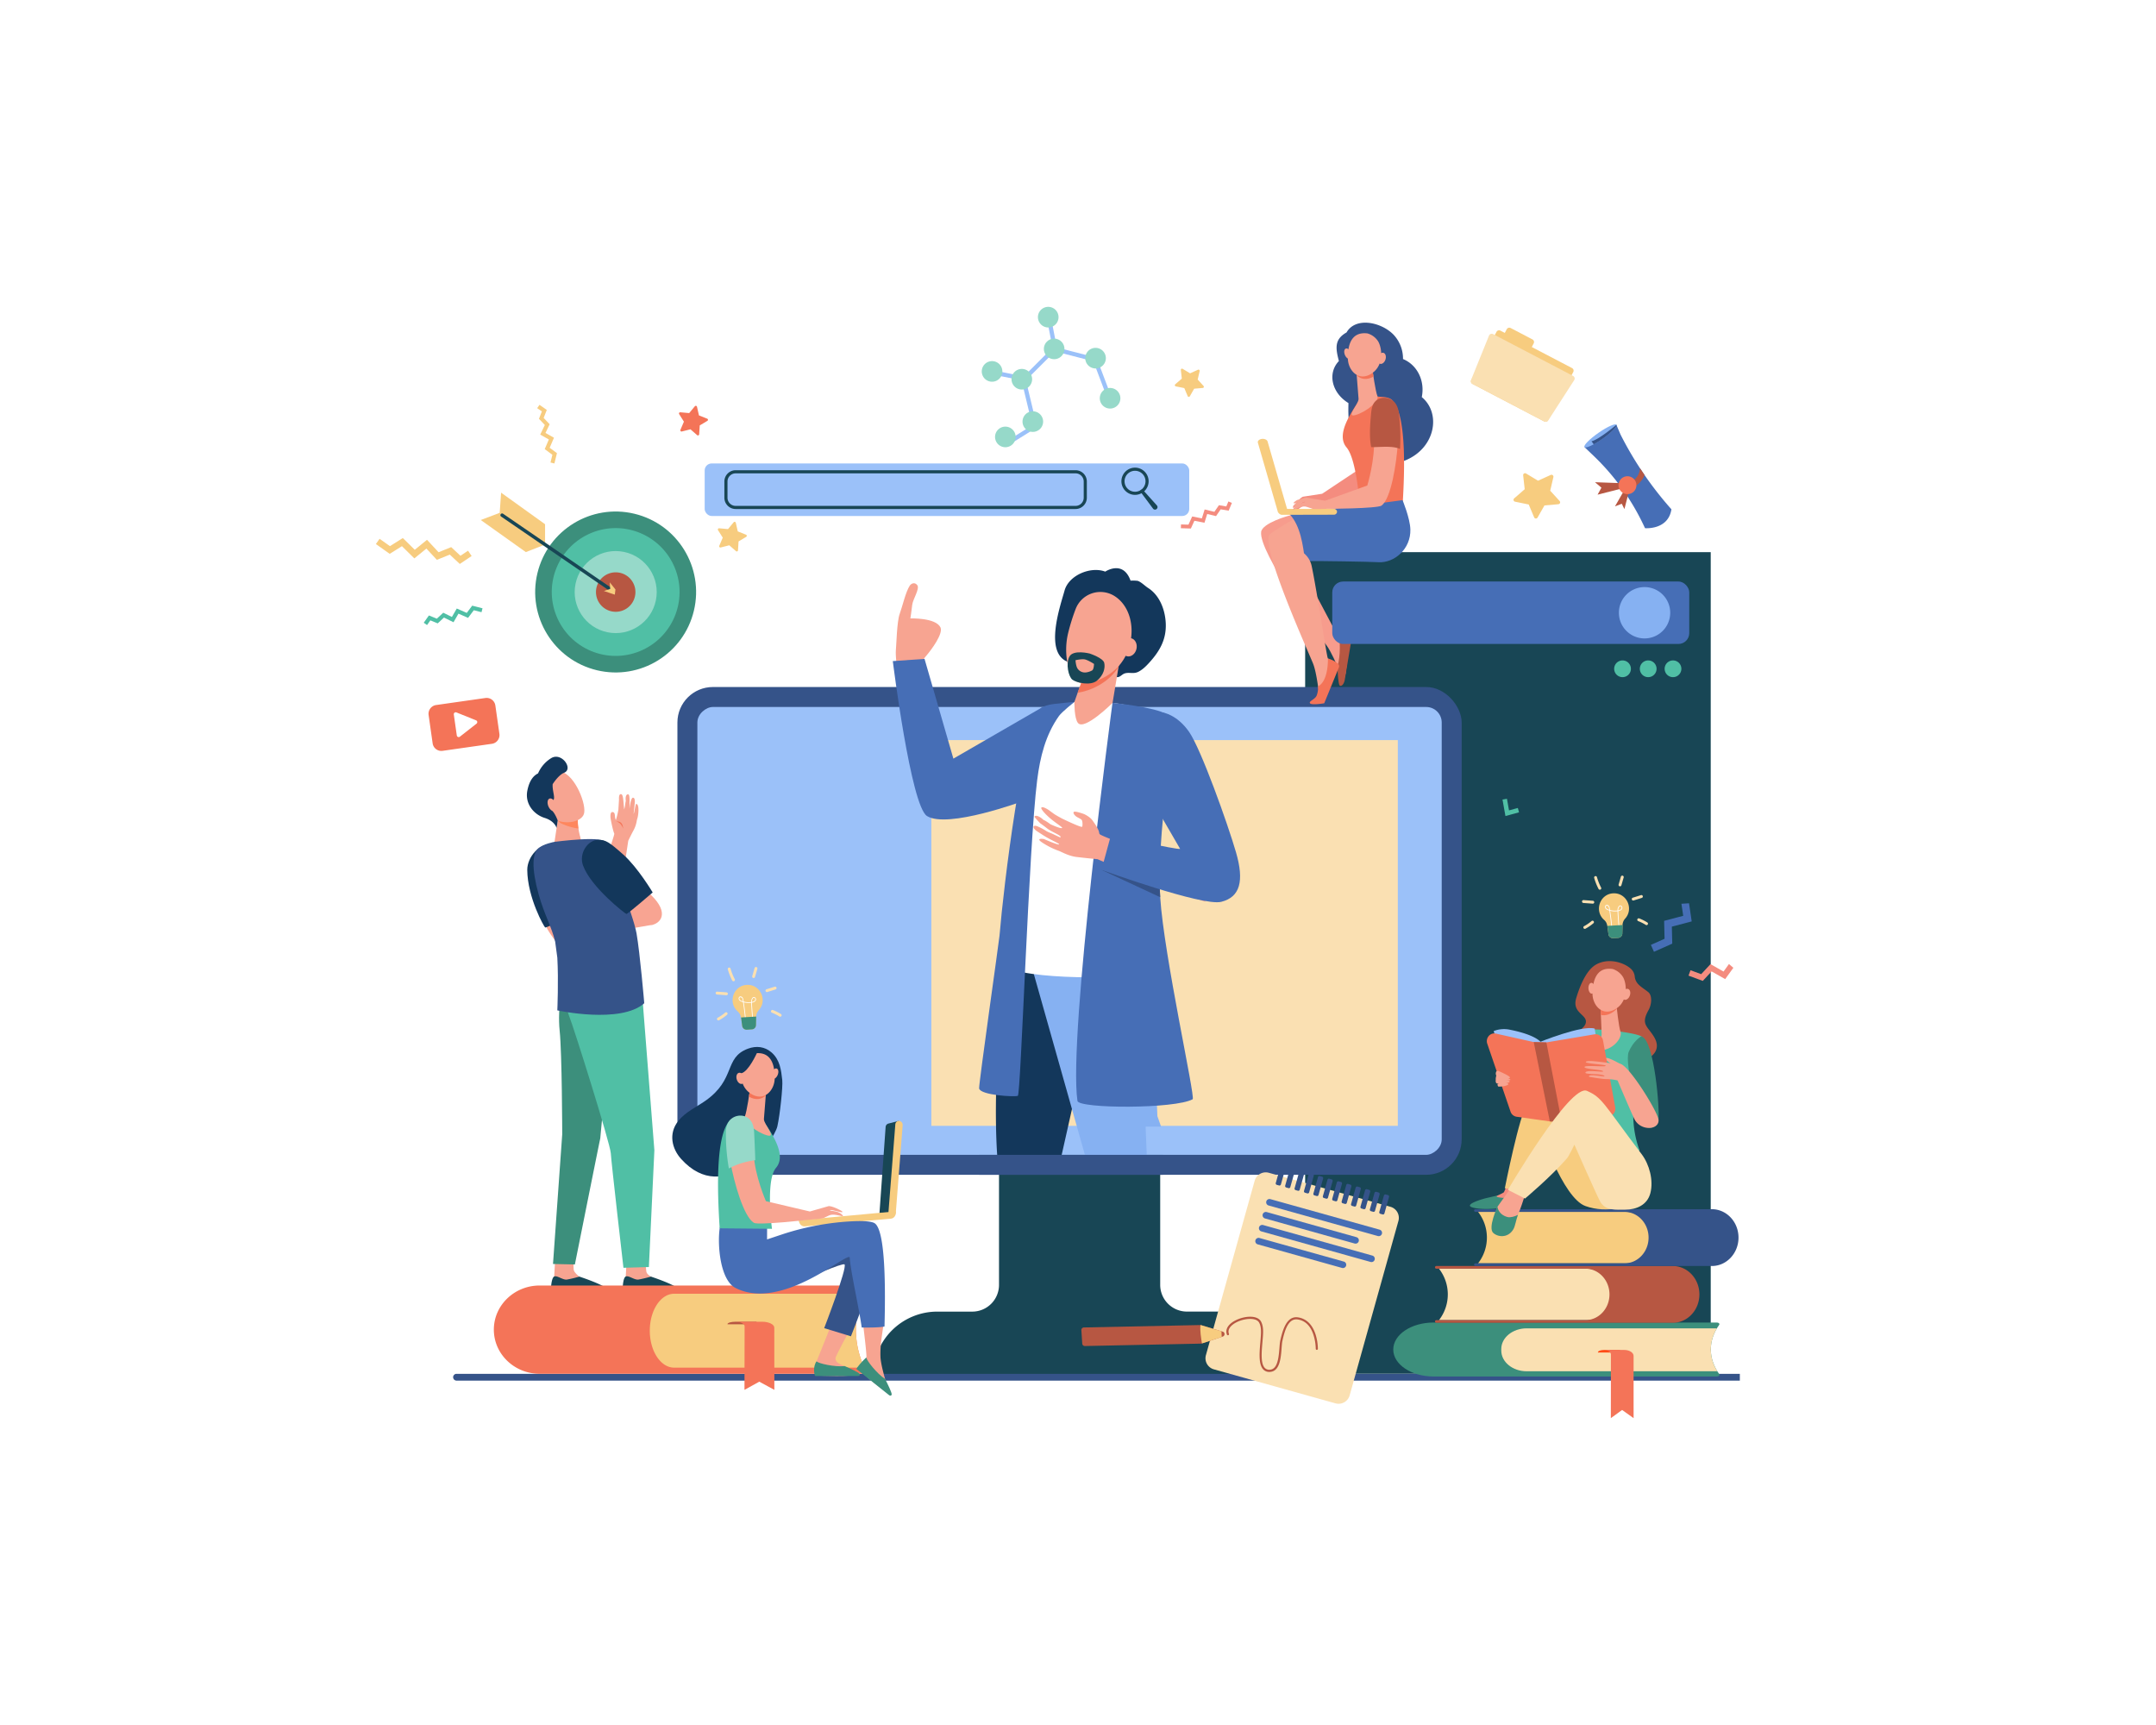 <svg id="Layer_1" data-name="Layer 1" xmlns="http://www.w3.org/2000/svg" viewBox="0 0 2500 2000"><defs><style>.cls-1{fill:#fff;}.cls-2{fill:#f7a491;}.cls-3{fill:#f7cc7f;}.cls-4{fill:#3c8f7c;}.cls-5{fill:#50bfa5;}.cls-6{fill:#96d9c9;}.cls-7{fill:#b75742;}.cls-8{fill:#184655;}.cls-9{fill:#466eb6;}.cls-10{fill:#f48c7f;}.cls-11{fill:#fae0b2;}.cls-12{fill:#86b1f2;}.cls-13{fill:#355389;}.cls-14{fill:#f47458;}.cls-15{fill:#9bc1f9;}.cls-16{fill:#13375b;}.cls-17{fill:#f8a492;}.cls-18{fill:#fe875e;}.cls-19{fill:#f79c8d;}.cls-20{fill:#ff4c16;}</style></defs><rect class="cls-1" width="2500" height="2000"/><path class="cls-2" d="M1055,678.91c-4.85,7.24-8.45,23.78-11.75,32.8s-3.8,36-4.43,41.94,1.5,24.77,1.5,24.77l24.34,4s2.24-13.79,8.72-21.31c7-8.07,20.54-26.59,17.13-33.71C1085,716,1055.63,717,1055.63,717s1.41-8.92,2.12-15.61,9.15-18.93,5.82-23.06S1056.16,677.12,1055,678.91Z" transform="translate(0)"/><polygon class="cls-3" points="581.06 571.21 579.43 594.58 557.48 602.91 609.72 640.1 632.04 631.4 632.04 607.79 581.06 571.21"/><circle class="cls-4" cx="713.89" cy="686.4" r="93.29" transform="translate(-119.47 1221.46) rotate(-76.58)"/><circle class="cls-5" cx="713.89" cy="686.4" r="74.09" transform="translate(-206.23 320.12) rotate(-22.17)"/><circle class="cls-6" cx="713.89" cy="686.4" r="47.56" transform="translate(-102.38 1247.19) rotate(-78.36)"/><path class="cls-7" d="M736.81,686.45a22.87,22.87,0,1,1-22.87-22.87A22.86,22.86,0,0,1,736.81,686.45Z" transform="translate(0)"/><path class="cls-8" d="M712.34,688.38a1.93,1.93,0,0,1-1.12-.35L580.9,598.78a2,2,0,0,1,2.24-3.27l129.12,88.43C713.16,684.56,713,688.38,712.34,688.38Z" transform="translate(0)"/><polygon class="cls-3" points="707.06 675.21 707.57 682.83 700.26 685.22 712.91 689.44 713.64 683.45 707.06 675.21"/><path class="cls-8" d="M1421.1,1520.67h-44.79a31,31,0,0,1-31-31V1353.14l-186.9-2.62v139.19a31,31,0,0,1-31,31h-40.58a74.43,74.43,0,0,0-74.43,74.43h483.07A74.43,74.43,0,0,0,1421.1,1520.67Z" transform="translate(0)"/><rect class="cls-8" x="1513.4" y="640.17" width="470.28" height="952.58"/><polygon class="cls-9" points="1949.72 1047.83 1951.78 1061.81 1929.65 1067.63 1930.15 1088.45 1914.29 1095.51 1917.86 1103.53 1939.07 1094.09 1938.6 1074.36 1961.63 1068.31 1958.52 1047.27 1949.72 1047.83"/><path class="cls-3" d="M1778.92,599.82l-6.3-14.9-15.85-3.26a2.22,2.22,0,0,1-1-3.85l12.22-10.6-1.8-16.08a2.22,2.22,0,0,1,3.36-2.15l13.86,8.35,14.73-6.68a2.22,2.22,0,0,1,3.09,2.52l-3.66,15.77,10.91,11.95a2.22,2.22,0,0,1-1.46,3.71L1790.89,586l-8,14.07A2.22,2.22,0,0,1,1778.92,599.82Z" transform="translate(0)"/><path class="cls-3" d="M1377.18,459.24l-3.93-9.28-9.87-2a1.39,1.39,0,0,1-.63-2.4l7.62-6.6-1.12-10a1.38,1.38,0,0,1,2.09-1.34l8.63,5.21,9.18-4.16a1.38,1.38,0,0,1,1.92,1.57l-2.28,9.82,6.79,7.44a1.38,1.38,0,0,1-.9,2.31l-10,.87-5,8.76A1.38,1.38,0,0,1,1377.18,459.24Z" transform="translate(0)"/><polygon class="cls-10" points="2004.83 1117.71 1998.54 1126.43 1983.4 1117.85 1972.62 1129.46 1960.24 1124.89 1957.93 1131.16 1974.49 1137.27 1984.7 1126.27 2000.45 1135.19 2009.92 1122.07 2004.83 1117.71"/><path class="cls-3" d="M1790.5,488.58l-83-43.39a3.4,3.4,0,0,1-1.44-4.59l29.19-55.82a3.4,3.4,0,0,1,4.59-1.43l83,43.38a3.4,3.4,0,0,1,1.44,4.59l-29.18,55.82A3.42,3.42,0,0,1,1790.5,488.58Z" transform="translate(0)"/><path class="cls-3" d="M1769.38,408.05l-25.26-13.2a3.42,3.42,0,0,1-1.44-4.6l4.44-8.49a3.41,3.41,0,0,1,4.6-1.44l25.25,13.2a3.41,3.41,0,0,1,1.44,4.6l-4.44,8.49A3.4,3.4,0,0,1,1769.38,408.05Z" transform="translate(0)"/><path class="cls-11" d="M1795.21,487.54a3.4,3.4,0,0,1-4.44,1.17l-83.52-43.66a3.41,3.41,0,0,1-1.57-4.3l20.91-51.64a3.41,3.41,0,0,1,4.74-1.74l92.77,48.51a3.41,3.41,0,0,1,1.28,4.86Z" transform="translate(0)"/><polygon class="cls-5" points="1761.39 941.82 1745.63 946.13 1742.23 927.03 1747.39 926.11 1749.78 939.56 1760.01 936.77 1761.39 941.82"/><path class="cls-9" d="M1837.31,518.4l10.25,9.79a272.52,272.52,0,0,1,58.37,80.87l1.57,3.33s26.86,2.37,30.61-21.91h0a406.17,406.17,0,0,1-59-86.62l-4.86-11.35Z" transform="translate(0)"/><path class="cls-12" d="M1874.26,492.48c1.32,1.89-5.89,9.19-16.09,16.31s-19.6,11.44-20.92,9.55,5.94-9.28,16.14-16.4S1872.94,490.58,1874.26,492.48Z" transform="translate(0)"/><path class="cls-13" d="M1874.3,492.54l0,0s-20.45,17.3-28.88,19.07l2.61,3.54a110.18,110.18,0,0,0,10.17-6.33C1868.25,501.75,1875.41,494.53,1874.3,492.54Z" transform="translate(0)"/><path class="cls-7" d="M1901.62,542.79c0,3-1.11,15.86-22.53,21.24,1.41,1.92,2.79,3.85,4.15,5.81,13.57-4,19.66-11,22.4-16.27.44-.84,1-2,1.31-2.84Q1904.24,546.8,1901.62,542.79Z" transform="translate(0)"/><polygon class="cls-7" points="1881.01 560.22 1849.48 559.09 1856.95 565.43 1852.49 573.53 1882.33 565.93 1881.01 560.22"/><polygon class="cls-7" points="1883.88 567.55 1872.68 587.07 1880.56 584.07 1883.6 590.26 1888.86 569.74 1883.88 567.55"/><path class="cls-14" d="M1888.16,572.84a10.36,10.36,0,1,1,9.3-11A10.2,10.2,0,0,1,1888.16,572.84Z" transform="translate(0)"/><polygon class="cls-3" points="634.05 475.27 630.39 484.52 637.36 491.89 632.51 501.96 642.36 507.52 637.38 519.15 645.81 525.39 642.86 537.36 638.32 536.24 640.53 527.29 631.64 520.71 636.42 509.53 626.41 503.87 631.76 492.76 624.95 485.56 628.35 477 622.89 473.21 625.56 469.37 634.05 475.27"/><polygon class="cls-5" points="497.34 713.56 506.55 717.3 513.98 710.39 524.01 715.32 529.65 705.53 541.24 710.6 547.55 702.22 559.5 705.28 558.34 709.8 549.4 707.52 542.75 716.36 531.61 711.48 525.87 721.44 514.8 716 507.55 722.75 499.01 719.27 495.18 724.7 491.37 722 497.34 713.56"/><path class="cls-14" d="M570.38,862.38l-57.15,8.15a10.22,10.22,0,0,1-11.56-8.68L497,829a10.24,10.24,0,0,1,8.68-11.57l57.15-8.15a10.22,10.22,0,0,1,11.56,8.68l4.7,32.9A10.24,10.24,0,0,1,570.38,862.38Z" transform="translate(0)"/><path class="cls-1" d="M552.58,839a2.28,2.28,0,0,0,.83-2.08,2.24,2.24,0,0,0-1.38-1.76L529.26,826a2.25,2.25,0,0,0-2.22.31,2.28,2.28,0,0,0-.83,2.08l3.47,24.29a2.24,2.24,0,0,0,1.38,1.76,2.21,2.21,0,0,0,2.21-.32Z" transform="translate(0)"/><polygon class="cls-3" points="533.16 653.86 521.57 643.03 506.57 649.09 494.44 636.03 480.45 647.41 466.08 633.25 451.91 642.14 435.85 630.78 440.15 624.7 452.16 633.2 467.11 623.82 480.93 637.43 495.15 625.86 508.54 640.26 523.18 634.35 533.93 644.38 542.73 638.49 546.88 644.67 533.16 653.86"/><rect class="cls-13" x="785.5" y="796.54" width="909.39" height="565.55" rx="41.15"/><rect class="cls-15" x="980.57" y="647.77" width="519.26" height="863.1" rx="18.01" transform="translate(2319.52 -160.88) rotate(90)"/><rect class="cls-11" x="1079.96" y="858.09" width="540.89" height="447.23"/><path class="cls-11" d="M926.7,1528.31H721.51c-14.13,0-25.59,11.88-25.59,26.54h0c0,14.65,11.46,26.53,25.59,26.53H926.72A52.64,52.64,0,0,1,926.7,1528.31Z" transform="translate(0)"/><path class="cls-13" d="M525.43,1596.73h0a4,4,0,0,0,4,4H2017.43v-7.89H529.38A3.94,3.94,0,0,0,525.43,1596.73Z" transform="translate(0)"/><path class="cls-16" d="M1158.73,1361.57h72.78l-2.79-12.09,19.84-88.37,28.07-174.68-89.05-25.5-23.56,61s-15.37,145.62-6.42,232.78A68.45,68.45,0,0,0,1158.73,1361.57Z" transform="translate(0)"/><polygon class="cls-12" points="1334.43 1361.57 1330.12 1349.35 1321.41 1132.05 1301.2 1064.11 1198.97 1066.21 1196.17 1120.13 1264.39 1361.57 1334.43 1361.57"/><polygon class="cls-12" points="1346.37 1306.28 1342.05 1294.07 1333.34 1076.77 1313.13 1008.83 1210.9 1010.93 1208.1 1064.85 1276.33 1306.28 1346.37 1306.28"/><path class="cls-9" d="M1209.14,819.69,1105.5,879.57l-33.45-115.63-36.79,2.55s20.89,167.88,39.65,179.64c23.89,15,111.41-17.39,111.41-17.39Z" transform="translate(0)"/><path class="cls-1" d="M1290,814.9s34.23,4.32,42.22,10.19c9,6.61,36.88,37.45,36.88,37.45s-58,166.2-55.78,195.77,8.61,73.37,8.61,73.37-112.67,7.11-155.34-9.74c0,0,13.47-67,13.47-84.59s19.81-191,25.2-200.24,40.51-23.23,40.51-23.23Z" transform="translate(0)"/><path class="cls-9" d="M1135.35,1262c-.72-3.53,23.16-171.22,23.64-177.17,4.83-59.06,27-238.6,47.73-263.55,2.49-2.32,8.67-4.26,15.46-5.09,11.39-1.39,23.63-2.33,23.63-2.33s-14.49,11.45-17.94,16.34c-15.48,21.89-21.8,47.29-25.22,74.35-9.9,78.5-18.91,364.73-22.43,366C1176.29,1272,1137,1269.86,1135.35,1262Z" transform="translate(0)"/><path class="cls-16" d="M1281.61,662.75s20.62-13.94,29.34,10.48a45.14,45.14,0,0,1,8.27.22c4.24,1.43,8.34,5.85,12.12,8.27,13.47,8.62,19.67,25.37,20.41,40.75.89,18.67-6.83,32.32-19.1,45.8-3.62,4-7.49,7.85-12.22,10.39-5.72,3.06-10.23.63-15.61,1.93-4.52,1.09-6.11,5.87-11.44,4.15-7.48-2.42-15.33-11.78-24.6-10.39s-30.63-7-30.69-7c-27.46-10.71-8.92-63.87-3.65-82.73C1239.39,666.91,1264.61,656.34,1281.61,662.75Z" transform="translate(0)"/><path class="cls-2" d="M1256.79,783.53,1249.66,803l-3.85,10.88s-.26,19.47,4.28,24.51c7.81,8.69,40-23.49,40-23.49l10.18-61.23Z" transform="translate(0)"/><path class="cls-14" d="M1296.92,773.51c-12.23,19-33.28,27.61-47.33,29.67l7.2-19.65,43.43-29.86Z" transform="translate(0)"/><path class="cls-2" d="M1291.87,690.77A30.75,30.75,0,0,0,1247.3,706a232.3,232.3,0,0,0-8.81,28.29c-6.27,26.13,1.68,54.67,13.59,57.3s48.6-7.08,58-44.07C1315.92,724.7,1309.05,701.28,1291.87,690.77Z" transform="translate(0)"/><path class="cls-2" d="M1300.67,748.55c-1.28,5.79,1.52,11.33,6.25,12.37s9.61-2.8,10.89-8.59-1.52-11.32-6.26-12.37S1302,742.76,1300.67,748.55Z" transform="translate(0)"/><path class="cls-9" d="M1290,814.9s50,4.92,62.77,13.29c8.09,5.32,1.76,64.6,1.76,64.6s-11.45,89.55-9.86,134.79q.22,6.57.65,12.89c4.44,68.08,40.83,231.11,37.66,234-20.49,11.43-132.34,11-133.63,1.92C1238.44,1199.78,1290,814.9,1290,814.9Z" transform="translate(0)"/><path class="cls-13" d="M1344.61,1023.92c0,1.25.06,2.47.1,3.66q.22,6.45.63,12.68l-68.11-31.73Z" transform="translate(0)"/><path class="cls-17" d="M1203.83,958.42a69.85,69.85,0,0,1,8.67,4.63c2.74,1.85,5.83,2.68,8.36,3.89,5,2.39,8.67,4.2,8.65,3.94s1.3-.54-1.21-2.27c-3-2.08-10.37-5.12-14.57-8.51-2.39-1.92-7.6-5.65-7.6-5.65s-6.87-7.05-6.6-7.58c1.48-2.83,7.5.72,10.41,3.74,2.82,1,8.2,5.08,8.2,5.08s12.69,5.87,13.51,4.13c.35-.74-7-5.25-13.58-10.77-6.09-5.12-11.41-11.26-10.6-12.57,1.37-2.23,8.73,2.77,8.73,2.77s5,3.76,6.71,4.89c2,1.32,8.46,4.83,8.46,4.83s22.88,11.21,23.51,9.49.45-6.8-.74-8-4.26-2.5-5.66-3.4c-1.84-1.17-4.67-4.15-3.36-5.66s12.1,2.51,12.1,2.51,6.38,2.94,9.25,6.85c9.93,13.57,7.29,14.61,8.61,16.31,1.56,2,33.68,13.75,33.68,13.75s96.41,23.91,101.57,25.64l-12.82,38.88c-5.94-.83-113.84-44-124.79-49.17,0,0-15.21-1.42-24.74-2.62s-18.15-6.51-20.79-7.25a88.34,88.34,0,0,1-18.82-9.54c-8.41-5.56,2-4,2-4s17.38,7.59,17.71,6.15c.26-1.11-9.47-4.71-18.83-10.76-2.41-1.56-4.79-3.1-7-4.54C1196.65,959.85,1197.27,955.39,1203.83,958.42Z" transform="translate(0)"/><path class="cls-9" d="M1348.56,826.16s16.21,2.23,30.19,22.29,44.81,106.56,54.44,139.66c9.73,33.44,4.79,52-17.09,57.48s-138.87-37.06-138.87-37.06l10.94-40.12s77.51,17.14,80.25,15.8l-24.32-41.94S1325.05,874.39,1348.56,826.16Z" transform="translate(0)"/><path class="cls-8" d="M1263.44,757.69s15.71,5.12,17,10.89-.64,14.1-8.34,20.51-24.14,2.46-28.63-1.06-7.9-18.49-3.41-26.82S1263.44,757.69,1263.44,757.69Z" transform="translate(0)"/><path class="cls-2" d="M1268.57,769.76s-.1,6.43-2.24,7.58a19.93,19.93,0,0,1-7.16,2.3,10.26,10.26,0,0,1-9.6-4.36,8.73,8.73,0,0,1-.55-.93c-1.6-3.2-1.92-8.87-1.92-8.87s6.62-1.6,10.47-1S1268.57,769.76,1268.57,769.76Z" transform="translate(0)"/><polygon class="cls-10" points="1424.69 592.08 1415.46 590.53 1410.05 598.39 1399.83 595.92 1396.65 606.08 1384.96 603.79 1380.88 612.78 1369.28 612.42 1369.42 608.03 1378.09 608.3 1382.4 598.81 1393.63 601.01 1396.86 590.68 1408.14 593.41 1413.43 585.73 1421.98 587.17 1424.39 581.4 1428.45 583.09 1424.69 592.08"/><path class="cls-17" d="M632.39,1071.6a17.83,17.83,0,0,0,1.74,4.43c5,9.57,16.63,23.23,16.63,23.23l9-21.27s-1.46-6.67-4-16.22C647.06,1064.15,638.79,1065.53,632.39,1071.6Z" transform="translate(0)"/><path class="cls-16" d="M683.94,1053.16s-50.15,22.67-51.77,22.23c-1-.28-20.57-34.58-20.78-66.84-.09-14.9,14.65-32.83,31.1-29.28,8.28,1.78,8.15,4.2,20.4,22.89S683.94,1053.16,683.94,1053.16Z" transform="translate(0)"/><path class="cls-2" d="M726.74,1459.58s-1.19,20.67-1.19,20.71c-.44,2.63-2.16,9.11-2.16,11.5,0,9,40.55-7.61,31.46-11.58-.82-.36-5.13-3.08-5.4-6.13-.42-4.7-1.48-14.21-1.48-14.21Z" transform="translate(0)"/><path class="cls-8" d="M754.75,1480.12a146.14,146.14,0,0,1-14.4,3.43c-4.87.69-11.3-5.09-14.75-3.53-3.8,1.72-3.65,17.17-3.65,17.17s51,4.39,65.41-.15C793.05,1495.23,774.21,1486.51,754.75,1480.12Z" transform="translate(0)"/><path class="cls-2" d="M643.79,1459.58s-1.18,20.67-1.19,20.71c-.44,2.63-2.16,9.11-2.16,11.5,0,9,40.55-7.61,31.46-11.58-.82-.36-6.41-5.11-6.68-8.16-.42-4.7-.2-12.18-.2-12.18Z" transform="translate(0)"/><path class="cls-8" d="M671.8,1480.12a146.14,146.14,0,0,1-14.4,3.43c-4.87.69-11.3-5.09-14.75-3.53-3.79,1.72-3.95,17.17-3.95,17.17s51.29,5.12,65.71-.15C710,1495,691.26,1486.51,671.8,1480.12Z" transform="translate(0)"/><path class="cls-2" d="M656.19,1083.06l35.71-52.52c.15-.46.47-1.4,1-2.84,1.8-5.21,5.54-16.05,8.8-26.84l0-.12c1-3.77,3.19-10.34,5.29-16.71,2.34-7.07,5.23-15.85,5.34-17.34-.09-.26-.26-.72-.49-1.33-1.31-3.57-3.08-12.07-3.7-15.76-.4-2.35-.8-8.07,1.87-8.07,4.19,0,2.19,5.71,4.12,9.28a93.06,93.06,0,0,0,2.9-11.9l.7-11.17c.14-.84-.72-7,2.22-7h.14c2.64.21,2.58,6.76,3.68,17.83.35-1.27.69-2.81,1-4.22a41.78,41.78,0,0,1,.89-5.85c-.53-3.08-.22-8,2.91-7.49,1.57.23,1.44,7,1.44,7,0,.93-.11,8.12-.06,9.53.32-2.41,1.57-12.68,4-12.68,2,0,2.2,2.76,2.16,5,0,1.3-1.31,12.43-1.38,13.73,1-1.69,2.1-11.51,3-11.51,4,0,2.54,14,1.08,17.59a15.46,15.46,0,0,0-.45,2A35.46,35.46,0,0,1,735,962c-2.5,4.48-5.93,11.6-6.46,12.69-.38,2.23-1.58,10.23-3.08,20.29-.65,4.31-1.35,9-2.09,13.92h0c-.14,1.06-.88,4.43-3.71,17.05-3.86,17.28-4.27,18-4.44,18.34-1.68,3.12-40.18,58-41.82,60.35l-1,1.38Z" transform="translate(0)"/><path class="cls-14" d="M722.61,960.57s-2.9-7.78-8.06-7.8a5.7,5.7,0,0,1,5.36,1C722.38,955.79,722.61,960.57,722.61,960.57Z" transform="translate(0)"/><path class="cls-2" d="M647.56,945.54,643,976.06s17.52,14.76,27.73,11.65c8.57-2.62,2.69-14.37,2.69-14.37s-4.56-16.3-3.16-24.84S647.56,945.54,647.56,945.54Z" transform="translate(0)"/><path class="cls-18" d="M650.86,954.76a68.86,68.86,0,0,0,19.83,5.87c-.65-4.27-1-8.79-.47-12.13.65-3.94-4.13-4.87-9.46-4.74-7,.63-13.2,1.78-13.2,1.78l-.88,5.86A14.35,14.35,0,0,0,650.86,954.76Z" transform="translate(0)"/><path class="cls-2" d="M625.45,910.33c-.72,0,6.93,34.1,18.76,40s29.49,2.81,32.8-6.37c3.66-10.16-9.7-44.94-26.35-49.36S625.45,910.33,625.45,910.33Z" transform="translate(0)"/><path class="cls-16" d="M639.15,879a38.65,38.65,0,0,0-15.25,17.69c-4.44,2.21-9.81,7-12.39,19.87-3.17,15.84,8.1,28.05,20,31.72S645.38,960,645.38,960l1.33-8.64S644,943.55,640,939.66s1.9-9.56,2.42-14.19c.39-3.56-2.1-10.47-1.56-16.32,0,0,6.63-10.55,13.18-13.16C665.23,891.54,651.28,871.66,639.15,879Z" transform="translate(0)"/><path class="cls-2" d="M644.18,931.41c1.54,3.94.91,7.85-1.41,8.73s-5.47-1.59-7-5.53-.91-7.84,1.41-8.73S642.63,927.47,644.18,931.41Z" transform="translate(0)"/><path class="cls-17" d="M688.26,1083.9l68.89-11.79s-7.84-20.71-10.64-20.71S694.42,1074,694.42,1074l-3.92,8.26Z" transform="translate(0)"/><path class="cls-4" d="M653,1133.48s-6.87,34.88-4.07,61.32,3,120.38,3,120.38l-10.69,150.3,25.36.57s30.06-150.22,29.5-146.36,10.08-105.77,10.08-105.77l-35.84-83.74Z" transform="translate(0)"/><path class="cls-5" d="M658.53,1132s-4.48,31.4,1.12,45.17,48,148.91,48.6,159.92,14.67,132.8,14.67,132.8l29.49-.87,6.37-135.39-13.35-170.18-13-43Z" transform="translate(0)"/><path class="cls-2" d="M643,976.06s7.27,5,14,4.42,16.37-7.14,16.37-7.14l-1.33-4.75s-17.54-2.68-18-2.39S643,976.06,643,976.06Z" transform="translate(0)"/><path class="cls-17" d="M720.45,1050.38s26.06,25.81,37.82,21.4,16.63-19.47-12.07-41.51C720.52,1010.54,720.45,1050.38,720.45,1050.38Z" transform="translate(0)"/><path class="cls-13" d="M738.11,1082.25c-3.87-22.11-31.93-90.9-34.17-103.57-1.08-6.16-16.22-6.3-30.63-5.49-15.22.85-30.35,2.87-30.35,2.87s-13.48,2.32-19.41,8.15-7.5,22,1,52.59c6.73,24.17,15.07,37.44,19.2,55,.84,5.9,1.55,11.73,2.5,18.54,1.52,26.33,0,61.11,0,61.11s73.37,16,100.81-8.27C747.07,1163.23,742.08,1104.9,738.11,1082.25Z" transform="translate(0)"/><path class="cls-16" d="M756.82,1034.72s-28.79,24.94-30.47,24.94c-1.08,0-41.09-30.89-50.32-56.26-5.1-14,5.6-29.73,17.83-29.68,8.48,0,12.25,2.33,29,17.2S756.82,1034.72,756.82,1034.72Z" transform="translate(0)"/><path class="cls-13" d="M1648.63,460.41c3.82-18.68-5-37.19-21.76-44.14a40.52,40.52,0,0,0-11.31-28.57c-14.27-14.35-43.68-20.56-54.18-2.26-13.86,7.87-13,17.63-8.85,33.15-13.44,14-8.52,36.81,11.07,48.74-.31,15.66-.72,39.27,12.93,46,3.28,1.61,8.41,3.85,9.06,4.55-.86-.82,10.11,29.82,44.18,15.8C1664.53,519.33,1671.29,479.07,1648.63,460.41Z" transform="translate(0)"/><path class="cls-10" d="M1504.19,586.44c2.73-2.69,7.55-5.09,7.26-5.49-1.13-1.6-13,10.7-12.26,7.24.44-1.93,9-12,12-12.36s21.91-3.36,21.91-3.36l43.84-29.14s2.17-34.48-7.13-57.7c10.18-3.1,12.16-3.77,22.62-3,6,23.56,12.38,63.23,4.63,74.8-3.26,4.86-60.25,23.67-60.25,23.67s-12.33,4.65-14.63,4.79c-1.74.11-6.54-.29-8.89.07-5.33.83-11.92,8.75-12.37,7.84C1500.57,593.17,1501.39,589.2,1504.19,586.44Z" transform="translate(0)"/><path class="cls-14" d="M1564.46,482.87a156.1,156.1,0,0,1,8.36-13.66c4.27-7.62,15.3-11.47,15.3-11.47s3.7.07,7.93.28a3.51,3.51,0,0,0,.8,1.42c1.6,1.19,10.72-.35,16.62,3.66,19.76,17,14.3,99.39,12.74,125.41l-49.34.22s-3.26-55.64-15.49-70C1552.87,508.69,1558.35,494.17,1564.46,482.87Z" transform="translate(0)"/><path class="cls-19" d="M1550.93,772.74c-.53-1-7.39-17.51-13-24.88-8.13-10.69-78.47-107.55-75.58-131.13,1.27-10.29,31.75-19,35.36-19.64,19.4,2.6-1,19.3,13.59,33-9.47,3.24-15,7.29-13,9.95,8.2,10.67,51.74,96.6,53.63,97.71,8.43,4.94,11.74,2.65,11.74,2.65s-1.94,48.34-6,46.81S1556.9,783.73,1550.93,772.74Z" transform="translate(0)"/><path class="cls-7" d="M1567.23,740.73l-8.13,48.69c-1.83,6.31-4.91,6.24-5.7,5.39-1.62-1.74-2.36-14.74-2.56-22.13,3.67-11.28,3.32-32.52,1.06-34.91C1557.43,737.87,1567.22,739.65,1567.23,740.73Z" transform="translate(0)"/><path class="cls-2" d="M1538.15,621.41c-10.91-18.09-10.33-15.8-29.32-24-7.61,3.06-33.09,19-36.31,22L1513,648.79C1511.7,645.5,1525.81,629.19,1538.15,621.41Z" transform="translate(0)"/><path class="cls-2" d="M1591.59,429.87s3.31,23.7,5.62,29.47-12.71,18.08-25.2,21.82,3.82-12.73,3.3-18.89-2.79-35.32-2.79-35.32Z" transform="translate(0)"/><path class="cls-14" d="M1573.15,435.32c-.37-4.83-.63-8.37-.63-8.37l19.07,2.92s.48,2.78,1,6.72C1584.87,441.09,1577.92,439.67,1573.15,435.32Z" transform="translate(0)"/><path class="cls-2" d="M1585.61,386.56a21.65,21.65,0,0,1,12.15,8.81c4.65,7.1,7.83,28-7.46,37.79s-27.17-4.05-27.37-17.52S1565.61,384.19,1585.61,386.56Z" transform="translate(0)"/><path class="cls-2" d="M1559.44,411.42c1.3,3.25,3.89,5.27,5.77,4.51s2.37-4,1.06-7.27-3.89-5.27-5.78-4.5S1558.13,408.17,1559.44,411.42Z" transform="translate(0)"/><path class="cls-2" d="M1598,414.09c-1.11,3.51-.09,7,2.26,7.71s5.17-1.48,6.28-5,.1-6.95-2.26-7.71S1599.12,410.59,1598,414.09Z" transform="translate(0)"/><path class="cls-9" d="M1540.38,590.12c8.44-.78,36.37-3.62,36.37-3.62l49.55-6.66s8.75,20.92,9.1,34c.6,23-19,39.14-37,38-10.76-.66-67.28-1.49-85.12-1.36-2.46-18.7-5.28-40.85-17.89-54.31C1515.55,593.48,1528.92,591.17,1540.38,590.12Z" transform="translate(0)"/><path class="cls-2" d="M1539.75,763.3c-1.36-1.41-12.23-75.76-18.79-107a26.25,26.25,0,0,0-13.1-17.64l-35.34-19.29c-12.25,11.2,44.89,137,50.11,150.15,3.61,9.08,5.87,27.83,6.13,29,2.94,12.86-.89,14,2.77,16.65s20-44.25,20-44.25S1546.92,770.72,1539.75,763.3Z" transform="translate(0)"/><path class="cls-3" d="M1550.39,593.35h0a3.63,3.63,0,0,1-3.84,3.4l-60,.14c-2.13,0-4.26-1.83-5-4.11l1.09.73a3.65,3.65,0,0,1,3.84-3.4l60-.14A3.63,3.63,0,0,1,1550.39,593.35Z" transform="translate(0)"/><path class="cls-3" d="M1487.12,595.67a10.13,10.13,0,0,0,1.09-.07c3.1-.39,5.14-2.38,4.55-4.43l-22.92-79.28c-.59-2.06-3.59-3.41-6.7-3s-5.14,2.37-4.55,4.43l22.91,79.28C1482,594.4,1484.43,595.67,1487.12,595.67Z" transform="translate(0)"/><path class="cls-2" d="M1504.8,584.92c3.44-1.72,8.76-2.5,8.62-3-.59-1.89-15.86,7.85-14,4.79,1-1.7,12.36-10.34,15.35-9.76s21.87,3.6,21.87,3.6l48.82-17.65s9.31-30.36,7.66-55.32c10.64.2,18.07,2,27.76,6-1.62,24.24-7.82,64-18.77,72.55-4.61,3.61-64.63,3.84-64.63,3.84s-13.16.59-15.39,0c-1.69-.43-6.13-2.3-8.47-2.68-5.32-.87-14,4.62-14.2,3.61C1499.28,590.2,1501.29,586.68,1504.8,584.92Z" transform="translate(0)"/><path class="cls-7" d="M1589.69,481.14c.68-7.68,1.61-15.4,9.44-18.72a16.44,16.44,0,0,1,15,1.52c5.23,3.35,7.29,9.47,8,15.41a232.65,232.65,0,0,1,1.32,41.13c-9.69-4-22.88-1.89-33.51-2.09C1587.55,506.51,1588.8,491.14,1589.69,481.14Z" transform="translate(0)"/><path class="cls-2" d="M1512.06,577.68c-8.35,2.13-7.88,2-8.22,2.19-5.89,3.71-5.42,5.32,3.63,1.44a1.92,1.92,0,0,1,.72-.14l4.29.05a1.8,1.8,0,0,0,1.21-3.15h0A1.8,1.8,0,0,0,1512.06,577.68Z" transform="translate(0)"/><path class="cls-14" d="M1528.39,795.78a27.49,27.49,0,0,1-1.62,10.62c-2,4.73-9.56,6.51-7.73,9s16.47,0,16.47,0l16.94-41.43a3.83,3.83,0,0,0-1-4.45,31.15,31.15,0,0,0-11.65-6.08S1540.75,789.37,1528.39,795.78Z" transform="translate(0)"/><rect class="cls-9" x="1544.83" y="674.23" width="413.96" height="72.4" rx="12.56"/><path class="cls-5" d="M1891.12,775.41a9.7,9.7,0,1,1-9.7-9.7A9.7,9.7,0,0,1,1891.12,775.41Z" transform="translate(0)"/><path class="cls-5" d="M1920.88,775.41a9.7,9.7,0,1,1-9.7-9.7A9.7,9.7,0,0,1,1920.88,775.41Z" transform="translate(0)"/><path class="cls-5" d="M1949.64,775.41a9.7,9.7,0,1,1-9.7-9.7A9.7,9.7,0,0,1,1949.64,775.41Z" transform="translate(0)"/><path class="cls-12" d="M1936.71,710.44A29.76,29.76,0,1,1,1907,680.68,29.76,29.76,0,0,1,1936.71,710.44Z" transform="translate(0)"/><rect class="cls-13" x="1135.34" y="1338.95" width="213.1" height="23.14"/><path class="cls-3" d="M1870.52,1035.74c15.53-.88,24.37,17.8,13.88,29.37a11.66,11.66,0,0,0-3,7.61l-.23,9.65a5.11,5.11,0,0,1-4.82,5l-5.88.33a5.11,5.11,0,0,1-5.35-4.4c-1.31-9.62-1.11-13.27-5.11-16.79C1848.31,1056.17,1855,1036.61,1870.52,1035.74Z" transform="translate(0)"/><path class="cls-1" d="M1877.08,1076.14c-.78-7.8-1.34-16.41-1.44-19.64a23.49,23.49,0,0,1-8.6-.51c1,6.43,1.77,13,2.39,19.4l-.83.08c-.64-6.56-1.46-13.18-2.44-19.71-1.7-.49-3.66-1.16-4.6-2.63a3.07,3.07,0,0,1-.35-2.39c.57-2.1,3.13-2.12,4.41-.38.84,1.15,1,2.71,1.29,4.74a23,23,0,0,0,8.71.56,7.74,7.74,0,0,1,1.12-4.49c3.14-4.56,8.42,3.76-.27,5.21.07,2.52.61,11.37,1.44,19.68Zm.35-24.49a6.84,6.84,0,0,0-1,3.88c1.88-.33,3.08-1,3.66-2C1881.09,1051.89,1879.12,1049.19,1877.43,1051.65Zm-14.74-1.58a1.91,1.91,0,0,0-.42,2.62c.75,1.17,2.37,1.73,3.75,2.15-.24-1.6-.37-3-1.08-4C1864.44,1050.17,1862.78,1050,1862.69,1050.07Z" transform="translate(0)"/><path class="cls-4" d="M1881.44,1072.48c0,.08,0,.16,0,.24l-.23,9.65a5.11,5.11,0,0,1-4.82,5l-5.88.33a5.11,5.11,0,0,1-5.35-4.4c-.58-4.28-.87-7.38-1.36-9.81Z" transform="translate(0)"/><path class="cls-11" d="M1880.1,1026.43l2.66-9.18a1.68,1.68,0,0,0-3.22-.93l-2.65,9.18a1.67,1.67,0,0,0,3.21.93Z" transform="translate(0)"/><path class="cls-11" d="M1894.31,1044l9.58-3a1.68,1.68,0,0,0-1-3.2l-9.58,3a1.67,1.67,0,1,0,1,3.19Z" transform="translate(0)"/><path class="cls-11" d="M1910.67,1071.81a1.66,1.66,0,0,0-.52-2.3,54.8,54.8,0,0,0-9.28-4.66,1.68,1.68,0,1,0-1.21,3.13,51.36,51.36,0,0,1,8.71,4.36A1.66,1.66,0,0,0,1910.67,1071.81Z" transform="translate(0)"/><path class="cls-11" d="M1855.87,1031.37a1.67,1.67,0,0,0,.71-2.26,63.25,63.25,0,0,1-4.84-12.24,1.68,1.68,0,0,0-3.23.9,67.81,67.81,0,0,0,5.1,12.89A1.69,1.69,0,0,0,1855.87,1031.37Z" transform="translate(0)"/><path class="cls-11" d="M1848.61,1046.17a1.66,1.66,0,0,0-1.54-1.79l-10.84-.8a1.67,1.67,0,0,0-.24,3.34l10.83.79A1.66,1.66,0,0,0,1848.61,1046.17Z" transform="translate(0)"/><path class="cls-11" d="M1838,1076.91a2.23,2.23,0,0,0,.43-.16,52.76,52.76,0,0,0,9.26-6.35,1.67,1.67,0,0,0-2.18-2.54,48.94,48.94,0,0,1-8.67,5.94,1.68,1.68,0,0,0,1.16,3.11Z" transform="translate(0)"/><path class="cls-3" d="M865.93,1141.89c15.54-.87,24.38,17.8,13.88,29.38a11.76,11.76,0,0,0-3,7.6l-.23,9.66a5.1,5.1,0,0,1-4.81,5l-5.89.34a5.11,5.11,0,0,1-5.34-4.41c-1.32-9.62-1.11-13.26-5.12-16.79C843.72,1162.32,850.4,1142.77,865.93,1141.89Z" transform="translate(0)"/><path class="cls-1" d="M872.49,1182.3c-.78-7.8-1.34-16.42-1.44-19.65a23.43,23.43,0,0,1-8.59-.5c1,6.43,1.76,12.95,2.39,19.4l-.84.08c-.63-6.56-1.45-13.18-2.44-19.71-1.69-.49-3.66-1.16-4.59-2.63a3.08,3.08,0,0,1-.36-2.39c.58-2.1,3.14-2.12,4.41-.38.84,1.15,1,2.71,1.29,4.73a22.69,22.69,0,0,0,8.72.56,7.68,7.68,0,0,1,1.11-4.48c3.15-4.56,8.43,3.76-.27,5.2.08,2.53.61,11.38,1.44,19.69Zm.35-24.49a6.84,6.84,0,0,0-1,3.88c1.89-.34,3.09-1,3.67-2C876.51,1158.05,874.53,1155.35,872.84,1157.81Zm-14.74-1.58a1.89,1.89,0,0,0-.41,2.61c.74,1.18,2.36,1.74,3.75,2.16-.25-1.6-.38-3-1.09-4A3.35,3.35,0,0,0,858.1,1156.23Z" transform="translate(0)"/><path class="cls-4" d="M876.86,1178.63a1.94,1.94,0,0,0,0,.24l-.23,9.66a5.1,5.1,0,0,1-4.81,5l-5.89.34a5.11,5.11,0,0,1-5.34-4.41c-.59-4.28-.87-7.37-1.36-9.8Z" transform="translate(0)"/><path class="cls-11" d="M875.52,1132.58l2.66-9.17a1.68,1.68,0,1,0-3.22-.93l-2.66,9.17a1.68,1.68,0,1,0,3.22.93Z" transform="translate(0)"/><path class="cls-11" d="M889.73,1150.19l9.57-3a1.67,1.67,0,1,0-1-3.19l-9.58,3a1.68,1.68,0,0,0,1,3.2Z" transform="translate(0)"/><path class="cls-11" d="M906.09,1178a1.68,1.68,0,0,0-.53-2.31,55.13,55.13,0,0,0-9.28-4.65,1.67,1.67,0,0,0-1.21,3.12,52.16,52.16,0,0,1,8.71,4.37A1.67,1.67,0,0,0,906.09,1178Z" transform="translate(0)"/><path class="cls-11" d="M851.29,1137.53a1.67,1.67,0,0,0,.71-2.26,64.45,64.45,0,0,1-4.85-12.24,1.67,1.67,0,1,0-3.22.9,66.81,66.81,0,0,0,5.1,12.88A1.68,1.68,0,0,0,851.29,1137.53Z" transform="translate(0)"/><path class="cls-11" d="M844,1152.32a1.68,1.68,0,0,0-1.55-1.79l-10.83-.79a1.67,1.67,0,1,0-.25,3.34l10.84.79A1.67,1.67,0,0,0,844,1152.32Z" transform="translate(0)"/><path class="cls-11" d="M833.38,1183.06a1.35,1.35,0,0,0,.42-.16,51.81,51.81,0,0,0,9.26-6.34,1.67,1.67,0,1,0-2.17-2.54,49.25,49.25,0,0,1-8.67,5.93,1.68,1.68,0,0,0,1.16,3.11Z" transform="translate(0)"/><path class="cls-4" d="M1993.46,1536.09c.9-1.26-.47-2.72-2.56-2.72H1662.21c-25.77,0-46.65,14-46.65,31.28h0c0,17.27,20.88,31.27,46.65,31.27H1991c2.1,0,3.47-1.47,2.56-2.74h0C1980.54,1575.11,1980.57,1554.09,1993.46,1536.09Z" transform="translate(0)"/><path class="cls-11" d="M1990.84,1540.1H1770.3c-16.29,0-29.49,10.73-29.49,24v1.79c0,13.24,13.2,24,29.49,24h221C1981.43,1573.89,1981.32,1556,1990.84,1540.1Z" transform="translate(0)"/><path class="cls-11" d="M1668.56,1530.59h172.32c15.29,0,27.67-13.35,27.67-29.83h0c0-16.48-12.38-29.84-27.67-29.84H1668.56a48.53,48.53,0,0,1,1.23,58Z" transform="translate(0)"/><path class="cls-7" d="M1866.28,1500.76h0c0-16.48-12.53-29.84-28-29.84H1665.43a1.5,1.5,0,0,1-1.45-1.56h0a1.5,1.5,0,0,1,1.45-1.53h274.23c17.06,0,30.89,14.74,30.89,32.93h0c0,18.18-13.83,32.93-30.89,32.93H1665.43a1.5,1.5,0,0,1-1.45-1.53h0a1.51,1.51,0,0,1,1.45-1.57H1838.3C1853.75,1530.59,1866.28,1517.24,1866.28,1500.76Z" transform="translate(0)"/><path class="cls-3" d="M1713.89,1464.74h172.32c15.29,0,27.67-13.36,27.67-29.84h0c0-16.48-12.38-29.84-27.67-29.84H1713.89a48.53,48.53,0,0,1,1.23,58Z" transform="translate(0)"/><path class="cls-13" d="M1911.61,1434.9h0c0-16.48-12.53-29.84-28-29.84H1710.76a1.5,1.5,0,0,1-1.45-1.56h0a1.5,1.5,0,0,1,1.45-1.53H1985c17.06,0,30.89,14.74,30.89,32.93h0c0,18.19-13.83,32.93-30.89,32.93H1710.76a1.5,1.5,0,0,1-1.45-1.53h0a1.5,1.5,0,0,1,1.45-1.56h172.87C1899.08,1464.74,1911.61,1451.38,1911.61,1434.9Z" transform="translate(0)"/><path class="cls-20" d="M1878.5,1565.16h-18.44c-4,0-7.18,1.23-7.18,2.75v.24h25.62Z" transform="translate(0)"/><path class="cls-14" d="M1894.23,1572.05c0-3.8-4.82-6.89-10.76-6.89h-23.66c4.5,0,8.15,2.34,8.15,5.23l-.11,73.84,13.08-9.5,13.33,9.5Z" transform="translate(0)"/><path class="cls-4" d="M1721.94,1389.44l15.72-3.67a108.16,108.16,0,0,0,24.64-1.6,38.59,38.59,0,0,1,1.71,9.68c.09,1.13-1.52,6.73-2.64,6.9-4,.62-11.16-.08-23.8.21,0,0-19.89,2.35-30.53-1.16S1721.94,1389.44,1721.94,1389.44Z" transform="translate(0)"/><path class="cls-7" d="M1895.59,1132.18c.87,9.12,8.53,12.34,15.67,18.11,4.79,3.88,4,14.34.3,20.85-9.27,16.47-1.37,18.5,6.11,30.59,18,29.13-37.8,35.57-44.43,37.74s-11.11,4.8-15,4.37c-11.81-1.31-22.61-18.09-28.6-33.62s8.56-16.34,9.3-25.26-16.29-10.83-11.24-27.67c5.46-18.21,13.17-33.66,23.42-39.19,16.94-9.17,37.54.42,42.23,7.78A14.22,14.22,0,0,1,1895.59,1132.18Z" transform="translate(0)"/><path class="cls-11" d="M1896.9,1331.61c1.47,3.65,9.54,16.57,9.54,16.57l-113.33,1.13-1.77-23.25c31.12-.25,61.87-14,90.54-23.85C1882.61,1304,1896.19,1329.84,1896.9,1331.61Z" transform="translate(0)"/><path class="cls-5" d="M1816.56,1242.43s6.09-43,15.87-47.42,62.8,1.72,70.74,6.57-5.29,55.3-7.31,69.41c-.12.85-.26,1.69-.39,2.53a118.24,118.24,0,0,0,5.77,60.49c-29,8.81-36.53,13.66-67.63,12.79l-11.62-68S1812.76,1246,1816.56,1242.43Z" transform="translate(0)"/><path class="cls-2" d="M1874.53,1166.74s2.44,23.65,4.53,29.45-5.6,17.61-18.14,20.87-3.41-12.6-3.71-18.73-1.5-35.16-1.5-35.16Z" transform="translate(0)"/><path class="cls-14" d="M1874.83,1169.46a23.26,23.26,0,0,1-5.74,4.72c-4.73,2.8-9.07,3.41-12.81,2.55-.31-7.31-.57-13.56-.57-13.56l18.82,3.57S1874.64,1167.78,1874.83,1169.46Z" transform="translate(0)"/><path class="cls-2" d="M1870.14,1123.54a21.51,21.51,0,0,1,11.76,9.17c4.35,7.22,6.76,28.1-8.76,37.25s-26.83-5-26.54-18.37S1850.38,1120.47,1870.14,1123.54Z" transform="translate(0)"/><path class="cls-2" d="M1841.89,1146c.17,3.47,1.94,6.21,4,6.1s3.52-3,3.35-6.48-2-6.21-4-6.1S1841.72,1142.51,1841.89,1146Z" transform="translate(0)"/><path class="cls-2" d="M1881.47,1151.31c-1.23,3.44-.34,6.9,2,7.73s5.19-1.28,6.41-4.72.34-6.9-2-7.73S1882.69,1147.88,1881.47,1151.31Z" transform="translate(0)"/><path class="cls-4" d="M1903.17,1201.58s-9,4.74-14.59,18,13.34,80.74,17.36,85.06,15.16,5,17.06-5.57S1918.5,1204.92,1903.17,1201.58Z" transform="translate(0)"/><path class="cls-15" d="M1849.1,1192.54l15.59,93.59-60.67,9.79-19.26-87.55S1834.67,1188.16,1849.1,1192.54Z" transform="translate(0)"/><path class="cls-15" d="M1732,1195.43a32.7,32.7,0,0,1,18.23-1.67c11.35,2.22,29.4,6.82,36.64,14.61,10.93,11.74,21,89.45,21,89.45l-47.16-10.57L1732,1195.43Z" transform="translate(0)"/><path class="cls-3" d="M1894.26,1355.53c-7.93-22-97.8-102.2-121.58-96l12.77,48.89s26.43,80.31,52.86,89.86,50.66-1.32,50.66-1.32S1902.18,1377.55,1894.26,1355.53Z" transform="translate(0)"/><path class="cls-2" d="M1862,1226.9c-1.12,2.24,6,6.23,8.1,7.74s10.69,0,10.69,0S1863.23,1224.41,1862,1226.9Z" transform="translate(0)"/><path class="cls-10" d="M1785.22,1331.68s-22.84,47.46-22.92,52.4c-.11,7.11-33,5.16-25.86,2.12,1.64-.7,6.82-3.33,7.22-3.67,2.12-1.83,21.07-60.76,21.07-60.76Z" transform="translate(0)"/><path class="cls-3" d="M1792.5,1274.92c-1.1-1.22-12.68-5.82-21.58,5.28s-26,97.5-26,97.5l21,2S1818.19,1303.25,1792.5,1274.92Z" transform="translate(0)"/><path class="cls-14" d="M1724.57,1210.13l27,78.76a8.71,8.71,0,0,0,7,5.88c25.33,3.58,38.54,5.4,38.54,5.4s4.94.26,10.18.33l58-6.19a8.92,8.92,0,0,0,7.62-10.58l-14.11-77.33a8.69,8.69,0,0,0-9.9-7.18l-55.78,9.37-14.66-.39-43.87-9.83C1727.93,1196.88,1722.3,1203.51,1724.57,1210.13Z" transform="translate(0)"/><path class="cls-2" d="M1842.57,1248.44s15.55,2.88,20.87,2.72a55.65,55.65,0,0,1,12.2,1.52s17.37,40.84,19.86,45.39c7.44,13.6,28.06,12,27.72.66-.27-9-35.5-65.52-44.86-65.24s-38.68-5.84-39.56-2.11c-.47,2,27,2.94,22.66,4.64-2.69,1.06-24.19-1.36-24.12,1.17s19.43,2.77,21.51,4.74-20.59-2.41-20.46,1.89c.07,2.16,20,.6,22.16,3.88C1861.46,1249.07,1840.92,1244.18,1842.57,1248.44Z" transform="translate(0)"/><path class="cls-2" d="M1737.65,1241.77a2.15,2.15,0,0,0-3,1.46c-.3,1.32-.37,2.92.62,4,2,2.09,15.56,4.1,15.63,2.08C1751,1247.73,1741.87,1243.6,1737.65,1241.77Z" transform="translate(0)"/><path class="cls-2" d="M1735,1247.06s-1.37,5.1-.19,5.14,15.91,1.5,16.57-.25S1736.89,1246,1735,1247.06Z" transform="translate(0)"/><path class="cls-2" d="M1734.36,1252.32s-.42,2.27.8,3.58,14.94.45,15.44-1.73S1734.85,1250.65,1734.36,1252.32Z" transform="translate(0)"/><path class="cls-2" d="M1736.46,1257.11a4.45,4.45,0,0,0,.67,2.48c.69.74,10.82-.29,11.82-2.45S1737.63,1254.88,1736.46,1257.11Z" transform="translate(0)"/><path class="cls-2" d="M1770.8,1376.89s-4.83,17.5-9.69,29.07c-3.18,7.58-4,15.13-6.1,18.91-5.32,9.56-14,10-20.93,4.2s2.36-30,2.36-30l21.81-30.69Z" transform="translate(0)"/><path class="cls-4" d="M1755,1424.87c1.87-3.36,2.73-9.69,5.13-16.38-3.34,1.94-8.94,3.4-12,2.59-11.16-3-11.72-12-11.72-12s-11.64,24.84-4.73,30.58S1749.69,1434.43,1755,1424.87Z" transform="translate(0)"/><polygon class="cls-7" points="1793.11 1208.59 1810.97 1301.04 1800.22 1300.4 1797.11 1300.17 1778.45 1208.2 1793.11 1208.59"/><path class="cls-11" d="M1855.34,1392.85c6.11,11.25,18.26,9.65,29.27,9.65,12.6,0,25.5-5.23,29.09-19.16,3.83-14.88-1.21-33.3-10-45-45.22-59.76-45.57-65.65-63.58-73.59-19.43-8.57-91.62,114.75-91.62,114.75l19.82,10.14S1798,1364.81,1817,1343c2.24-2.56,8.59-15.82,8.59-15.82S1851.29,1385.41,1855.34,1392.85Z" transform="translate(0)"/><path class="cls-14" d="M1003.49,1494.89a3.11,3.11,0,0,0-2.92-4.45H625.82c-29.37,0-53.18,22.91-53.18,51.17h0c0,28.27,23.81,51.18,53.18,51.18h374.86a3.13,3.13,0,0,0,2.92-4.48h0A104.05,104.05,0,0,1,1003.49,1494.89Z" transform="translate(0)"/><path class="cls-3" d="M1001.13,1500H781.69c-15.58,0-28.22,19.18-28.22,42.84h0c0,23.65,12.64,42.83,28.22,42.83H1002.3A104,104,0,0,1,1001.13,1500Z" transform="translate(0)"/><path class="cls-7" d="M877.2,1532.44H853c-5.2,0-9.42,1.23-9.42,2.74v.25H877.2Z" transform="translate(0)"/><path class="cls-14" d="M897.83,1539.32c0-3.8-6.32-6.88-14.11-6.88h-31c5.91,0,10.7,2.34,10.7,5.22l-.15,73.77,17.15-9.49,17.49,9.49Z" transform="translate(0)"/><path class="cls-8" d="M1030.14,1302.69l11.82-3.11-8,106.85-14.19.48,7.16-100.34A4.32,4.32,0,0,1,1030.14,1302.69Z" transform="translate(0)"/><path class="cls-3" d="M1035,1409.48a3.66,3.66,0,0,1-.81,0,4.73,4.73,0,0,1-3.88-5.22l7.86-100.47a4.32,4.32,0,0,1,4.62-4.22,4.74,4.74,0,0,1,3.88,5.22l-7.86,100.48A4.41,4.41,0,0,1,1035,1409.48Z" transform="translate(0)"/><path class="cls-3" d="M926.21,1414.83c0,.08,0,.15,0,.23h0c.37,4.08,3.54,7.14,7.07,6.82l99.83-8.93c3.54-.32,6.11-3.89,5.74-8,0-.17,0-.34-.07-.51Z" transform="translate(0)"/><path class="cls-2" d="M995.73,1522.76c-6.54,3.63-26.52-2.73-26.52-3.3-.29,5.46-22.37,58.91-22.37,58.91v16.44s45.52,2.17,44.86-1.85-3.1-1.41-12.18-9c-.81-.67-13.55-3.63-10.1-11.18C976.37,1557.58,991.13,1532.25,995.73,1522.76Z" transform="translate(0)"/><path class="cls-4" d="M945.36,1595.4h49.82c1.8-.18,2.22-1.64,1.58-2.53-1.31-1.83-10.85-6.15-17.27-9-11.18,1.3-30.83-3-32.63-5.54C942.13,1584.66,944.36,1595.19,945.36,1595.4Z" transform="translate(0)"/><path class="cls-13" d="M934.43,1484.39c-.67-2,42.89-20.51,44.84-18.4,3.45,3.74-23.57,73.88-23.57,73.88l31,9.48s32.27-81,30.92-95.85-17.51-31.67-52.54-20.89S934.43,1484.39,934.43,1484.39Z" transform="translate(0)"/><path class="cls-2" d="M1024.63,1532c-7.35-1.34-16.88-1.72-24.51-1.85.9,6.79,5.26,41.63,4.47,43.78a26.18,26.18,0,0,1-10.41,12.73s33.83,30.52,35.87,27-1.51-3.05-3.72-14.68c-.2-1-5.09-17.27-5.39-26C1020.36,1556.23,1024.38,1541.25,1024.63,1532Z" transform="translate(0)"/><path class="cls-9" d="M1013.78,1418c-4.72-2.51-17-2.6-30.44-1.73a308.88,308.88,0,0,0-77.18,15.15L889.44,1437l.06-17.14s-53.19-8.9-55,4.28c-2.79,19.85.67,60.15,18.39,69.15,55,27.93,132.18-44.52,132.46-35,.38,12.73,11.11,60.1,13.85,80.85,7.63.13,20.74.12,26.43-1.18C1026.7,1497.25,1027.21,1425.17,1013.78,1418Z" transform="translate(0)"/><path class="cls-4" d="M993.15,1587.35l38,30.38c1.51,1,2.76.13,2.83-1,.15-2.24-4.49-11.64-7.64-17.92-9.48-6.07-22-21.92-21.75-25C1000.6,1577.21,992.5,1586.55,993.15,1587.35Z" transform="translate(0)"/><path class="cls-16" d="M907.07,1252.32c-1.28-11.68-2.62-23.4-12.3-32-7.84-6.93-17.8-8.1-27.65-4.39-27.9,10.5-13.52,35.28-49.1,60.27-11.06,7.76-23.25,13.07-31.57,23.53-11.65,14.63-7.25,32.23,3.37,44,50.81,56.23,107.53-19.71,111.6-37.94C904.45,1292.25,907.89,1259.83,907.07,1252.32Z" transform="translate(0)"/><path class="cls-5" d="M896.75,1318a155.64,155.64,0,0,0-8.42-13.72c-4.31-7.65-15.43-11.52-15.43-11.52s-3.72.07-8,.28a3.43,3.43,0,0,1-.81,1.42c-1.6,1.2-10.8-.35-16.75,3.68-19.92,17.08-14.41,99.84-12.84,126l60.66.57s-7.65-56.24,4.68-70.69C908.43,1343.92,902.91,1329.33,896.75,1318Z" transform="translate(0)"/><path class="cls-2" d="M869.41,1264.74s-3.34,23.81-5.67,29.6,12.81,18.16,25.4,21.92-3.85-12.78-3.32-19,2.81-35.48,2.81-35.48Z" transform="translate(0)"/><path class="cls-14" d="M888,1270.21c.37-4.84.64-8.4.64-8.4l-19.22,2.93s-.49,2.8-1,6.75C876.18,1276,883.19,1274.58,888,1270.21Z" transform="translate(0)"/><path class="cls-2" d="M875.43,1221.24a21.86,21.86,0,0,0-12.25,8.84c-4.68,7.14-7.89,28.16,7.52,38s27.39-4.07,27.59-17.6S895.59,1218.85,875.43,1221.24Z" transform="translate(0)"/><path class="cls-2" d="M901.81,1246.21c-1.31,3.27-3.92,5.29-5.82,4.53s-2.38-4-1.07-7.3,3.93-5.29,5.83-4.53S903.13,1243,901.81,1246.21Z" transform="translate(0)"/><path class="cls-16" d="M877.71,1220.8s-9.66,21.66-18.14,23.59-8.37,12.84-8.37,12.84.19-25.17,8.14-31S877.71,1220.8,877.71,1220.8Z" transform="translate(0)"/><path class="cls-2" d="M862.94,1248.9c1.11,3.51.09,7-2.29,7.73s-5.21-1.48-6.32-5-.1-7,2.28-7.74S861.82,1245.38,862.94,1248.9Z" transform="translate(0)"/><path class="cls-2" d="M971.44,1405.29c-3.64-1.32-9.06-1.48-9-2,.37-1.95,16.45,4.29,14.28,1.45-1.21-1.58-13.25-7.18-16.17-6.25s-21.47,6.13-21.47,6.13l-50.94-11.94s-12.85-29.22-14.11-54.31c-10.62,1.43-17.86,4.06-27.09,9.19,4.45,24,15.28,62.9,27.24,70.2,5,3.08,65.15-3.67,65.15-3.67s13.24-.94,15.41-1.77c1.64-.63,5.87-3,8.17-3.66,5.22-1.48,14.53,2.23,14.56,1.21C977.52,1409.17,975.16,1406.63,971.44,1405.29Z" transform="translate(0)"/><path class="cls-6" d="M874.38,1311.59c-.49-7.72-3.42-15.18-11.64-17.58a16.63,16.63,0,0,0-14.87,3.26c-4.84,4-6.2,10.3-6.17,16.3a232.94,232.94,0,0,0,3.47,41.19c9.23-5.12,20-8.2,30.64-9.64C875.81,1345,875,1321.8,874.38,1311.59Z" transform="translate(0)"/><rect class="cls-15" x="817.11" y="537.32" width="561.88" height="60.93" rx="8.11"/><path class="cls-8" d="M1247.15,590.17H853.05a13.11,13.11,0,0,1-13.1-13.1v-18.8a13.11,13.11,0,0,1,13.1-13.1h394.1a13.12,13.12,0,0,1,13.1,13.1v18.8A13.12,13.12,0,0,1,1247.15,590.17ZM853.05,548.8a9.49,9.49,0,0,0-9.48,9.47v18.8a9.49,9.49,0,0,0,9.48,9.47h394.1a9.48,9.48,0,0,0,9.47-9.47v-18.8a9.48,9.48,0,0,0-9.47-9.47Z" transform="translate(0)"/><path class="cls-8" d="M1316.13,573.76A15.78,15.78,0,1,1,1331.9,558,15.79,15.79,0,0,1,1316.13,573.76Zm0-27.92A12.15,12.15,0,1,0,1328.28,558,12.16,12.16,0,0,0,1316.13,545.84Z" transform="translate(0)"/><path class="cls-8" d="M1336.8,589.44l-14.12-18.94a1.81,1.81,0,0,1,2.79-2.29l.12.13L1341.46,586a2.91,2.91,0,1,1-4.33,3.9,1.63,1.63,0,0,1-.17-.2Z" transform="translate(0)"/><rect class="cls-15" x="1169.46" y="421.57" width="4.94" height="28.71" transform="translate(512.42 1498.23) rotate(-78.57)"/><rect class="cls-15" x="1169.71" y="494.38" width="30.23" height="4.94" transform="matrix(0.85, -0.53, 0.53, 0.85, -82.61, 707.3)"/><rect class="cls-15" x="1217.47" y="371.8" width="4.94" height="31.56" transform="translate(-51.48 239.39) rotate(-10.98)"/><polygon class="cls-15" points="1221.7 401.91 1271.52 414.72 1288.78 460.32 1284.16 462.07 1267.81 418.87 1223.2 407.4 1189.59 440.95 1200.82 487.67 1196.02 488.82 1184.14 439.41 1221.7 401.91"/><path class="cls-6" d="M1275.45,459.66a11.94,11.94,0,1,1,9.67,13.85A11.95,11.95,0,0,1,1275.45,459.66Z" transform="translate(0)"/><path class="cls-6" d="M1258.6,413.16a11.94,11.94,0,1,1,9.67,13.85A11.94,11.94,0,0,1,1258.6,413.16Z" transform="translate(0)"/><circle class="cls-6" cx="1222.34" cy="404.5" r="11.95" transform="translate(65.03 968.73) rotate(-44.3)"/><path class="cls-6" d="M1203.71,365.63a11.95,11.95,0,1,1,9.68,13.85A12,12,0,0,1,1203.71,365.63Z" transform="translate(0)"/><path class="cls-6" d="M1138.59,428.54a11.94,11.94,0,1,1,9.67,13.85A11.94,11.94,0,0,1,1138.59,428.54Z" transform="translate(0)"/><path class="cls-6" d="M1154,504.49a11.94,11.94,0,1,1,9.67,13.85A11.95,11.95,0,0,1,1154,504.49Z" transform="translate(0)"/><path class="cls-6" d="M1173.1,437.6a11.94,11.94,0,1,1,9.67,13.84A11.95,11.95,0,0,1,1173.1,437.6Z" transform="translate(0)"/><path class="cls-6" d="M1185.86,486.72a11.94,11.94,0,1,1,9.68,13.85A11.95,11.95,0,0,1,1185.86,486.72Z" transform="translate(0)"/><path class="cls-11" d="M1548.57,1627.07l-141-39.42a13.34,13.34,0,0,1-9.25-16.43L1454.85,1369a13.33,13.33,0,0,1,16.43-9.25l141,39.42a13.33,13.33,0,0,1,9.26,16.43L1565,1617.82A13.34,13.34,0,0,1,1548.57,1627.07Z" transform="translate(0)"/><path class="cls-9" d="M1597.69,1433.08,1471,1397.66a3.83,3.83,0,0,1-2.65-4.72h0a3.82,3.82,0,0,1,4.71-2.65l126.71,35.42a3.82,3.82,0,0,1,2.65,4.71h0A3.82,3.82,0,0,1,1597.69,1433.08Z" transform="translate(0)"/><path class="cls-9" d="M1570.81,1441.76l-104-29.08a3.82,3.82,0,0,1-2.65-4.71h0a3.82,3.82,0,0,1,4.71-2.66l104,29.08a3.83,3.83,0,0,1,2.66,4.72h0A3.83,3.83,0,0,1,1570.81,1441.76Z" transform="translate(0)"/><path class="cls-9" d="M1589.29,1463.13l-126.71-35.43a3.82,3.82,0,0,1-2.65-4.71h0a3.82,3.82,0,0,1,4.71-2.66l126.71,35.42a3.83,3.83,0,0,1,2.65,4.72h0A3.82,3.82,0,0,1,1589.29,1463.13Z" transform="translate(0)"/><path class="cls-9" d="M1556.18,1470.07l-97.8-27.34a3.83,3.83,0,0,1-2.65-4.72h0a3.82,3.82,0,0,1,4.71-2.65l97.8,27.34a3.82,3.82,0,0,1,2.65,4.71h0A3.82,3.82,0,0,1,1556.18,1470.07Z" transform="translate(0)"/><path class="cls-13" d="M1489.38,1352.07l-2.55-.71a1.71,1.71,0,0,0-2.15,1.12l-5.36,19.19a1.71,1.71,0,0,0,1.25,2.08l2.55.71a1.72,1.72,0,0,0,2.15-1.12l5.36-19.2A1.71,1.71,0,0,0,1489.38,1352.07Z" transform="translate(0)"/><path class="cls-13" d="M1500.29,1355.12l-2.55-.71a1.71,1.71,0,0,0-2.15,1.12l-5.36,19.19a1.71,1.71,0,0,0,1.25,2.08l2.55.71a1.71,1.71,0,0,0,2.15-1.12l5.37-19.2A1.72,1.72,0,0,0,1500.29,1355.12Z" transform="translate(0)"/><path class="cls-13" d="M1511.21,1358.17l-2.55-.71a1.71,1.71,0,0,0-2.15,1.12l-5.37,19.2a1.72,1.72,0,0,0,1.26,2.07l2.55.71a1.7,1.7,0,0,0,2.14-1.12l5.37-19.19A1.71,1.71,0,0,0,1511.21,1358.17Z" transform="translate(0)"/><path class="cls-13" d="M1522.12,1361.22l-2.55-.71a1.72,1.72,0,0,0-2.15,1.12l-5.36,19.2a1.71,1.71,0,0,0,1.25,2.07l2.55.71a1.71,1.71,0,0,0,2.15-1.12l5.36-19.19A1.71,1.71,0,0,0,1522.12,1361.22Z" transform="translate(0)"/><path class="cls-13" d="M1533,1364.27l-2.55-.71a1.72,1.72,0,0,0-2.15,1.12l-5.36,19.2a1.71,1.71,0,0,0,1.25,2.07l2.55.72a1.73,1.73,0,0,0,2.15-1.13l5.37-19.19A1.73,1.73,0,0,0,1533,1364.27Z" transform="translate(0)"/><path class="cls-13" d="M1544,1367.32l-2.55-.71a1.72,1.72,0,0,0-2.15,1.12l-5.37,19.2a1.71,1.71,0,0,0,1.26,2.07l2.55.72a1.7,1.7,0,0,0,2.14-1.13l5.37-19.19A1.71,1.71,0,0,0,1544,1367.32Z" transform="translate(0)"/><path class="cls-13" d="M1554.86,1370.37l-2.55-.71a1.72,1.72,0,0,0-2.15,1.12l-5.37,19.2a1.72,1.72,0,0,0,1.26,2.07l2.55.72a1.72,1.72,0,0,0,2.15-1.13l5.36-19.19A1.72,1.72,0,0,0,1554.86,1370.37Z" transform="translate(0)"/><path class="cls-13" d="M1565.77,1373.42l-2.55-.71a1.72,1.72,0,0,0-2.15,1.12l-5.36,19.2a1.71,1.71,0,0,0,1.25,2.07l2.55.72a1.72,1.72,0,0,0,2.15-1.13l5.37-19.19A1.74,1.74,0,0,0,1565.77,1373.42Z" transform="translate(0)"/><path class="cls-13" d="M1576.69,1376.48l-2.55-.72a1.71,1.71,0,0,0-2.15,1.13l-5.37,19.19a1.73,1.73,0,0,0,1.26,2.08l2.55.71a1.71,1.71,0,0,0,2.14-1.12l5.37-19.2A1.71,1.71,0,0,0,1576.69,1376.48Z" transform="translate(0)"/><path class="cls-13" d="M1587.6,1379.53l-2.55-.72a1.72,1.72,0,0,0-2.15,1.13l-5.37,19.19a1.74,1.74,0,0,0,1.26,2.08l2.55.71a1.72,1.72,0,0,0,2.15-1.12l5.36-19.2A1.71,1.71,0,0,0,1587.6,1379.53Z" transform="translate(0)"/><path class="cls-13" d="M1598.51,1382.58l-2.55-.72a1.72,1.72,0,0,0-2.15,1.13l-5.36,19.19a1.71,1.71,0,0,0,1.25,2.08l2.55.71a1.72,1.72,0,0,0,2.15-1.12l5.37-19.2A1.72,1.72,0,0,0,1598.51,1382.58Z" transform="translate(0)"/><path class="cls-13" d="M1609.43,1385.63l-2.55-.71a1.71,1.71,0,0,0-2.15,1.12l-5.37,19.19a1.71,1.71,0,0,0,1.25,2.08l2.56.71a1.71,1.71,0,0,0,2.14-1.12l5.37-19.2A1.71,1.71,0,0,0,1609.43,1385.63Z" transform="translate(0)"/><path class="cls-7" d="M1258,1560.61l134.69-2.79a3.25,3.25,0,0,0,.88-.15l24.2-8a3,3,0,0,0-.08-5.78l-24.85-7.47a2.91,2.91,0,0,0-.93-.13l-135,2.79a3,3,0,0,0-3,3.23l1,15.43A3,3,0,0,0,1258,1560.61Z" transform="translate(0)"/><path class="cls-3" d="M1392,1536.32h.34l24,7.21.29,6.55-22.94,7.55C1392.79,1551,1391.29,1543.4,1392,1536.32Z" transform="translate(0)"/><path class="cls-7" d="M1471.86,1590.64a9.3,9.3,0,0,1-6.86-2.7c-6.67-6.69-4.12-23.81-3.17-36.53.45-6,1-12.73-1.77-17.88-3.17-6-15.81-5.3-25.17-1-6.29,2.91-12.18,8.1-9.85,13.94a1.24,1.24,0,0,1-2.3.92c-2.49-6.23,1.77-12.78,11.11-17.11,10.54-4.88,24.4-5.49,28.4,2,3.06,5.78,2.53,12.92,2,19.22-.9,12.07-3.34,28.78,2.46,34.61a7.19,7.19,0,0,0,6.09,1.92c11.74-1,9.81-25.24,11.78-33.9,2.9-12.77,7.57-28.66,20.47-26.77,9.61,1.41,16.66,8.21,20.38,19.68a58.39,58.39,0,0,1,2.72,16.79,1.23,1.23,0,0,1-1.23,1.23h0a1.22,1.22,0,0,1-1.23-1.24,57.5,57.5,0,0,0-2.63-16.07c-3.46-10.63-9.64-16.66-18.36-17.94-11.22-1.64-15.19,13.81-17.69,24.87C1485,1564,1487.52,1590.64,1471.86,1590.64Z" transform="translate(0)"/><path class="cls-3" d="M853.41,639l-7.74-6.78-10,2.54a1.42,1.42,0,0,1-1.65-1.93l4.06-9.46-5.49-8.7a1.42,1.42,0,0,1,1.32-2.17l10.25.94,6.58-7.92a1.42,1.42,0,0,1,2.47.6l2.27,10,9.56,3.81a1.41,1.41,0,0,1,.2,2.53l-8.84,5.27L855.75,638A1.41,1.41,0,0,1,853.41,639Z" transform="translate(0)"/><path class="cls-14" d="M808.38,504.52l-7.74-6.78-10,2.54a1.42,1.42,0,0,1-1.65-1.93l4.05-9.46-5.49-8.7A1.42,1.42,0,0,1,788.9,478l10.25.94,6.58-7.92a1.42,1.42,0,0,1,2.47.59l2.28,10,9.56,3.81a1.41,1.41,0,0,1,.2,2.53l-8.84,5.27-.67,10.27A1.42,1.42,0,0,1,808.38,504.52Z" transform="translate(0)"/></svg>